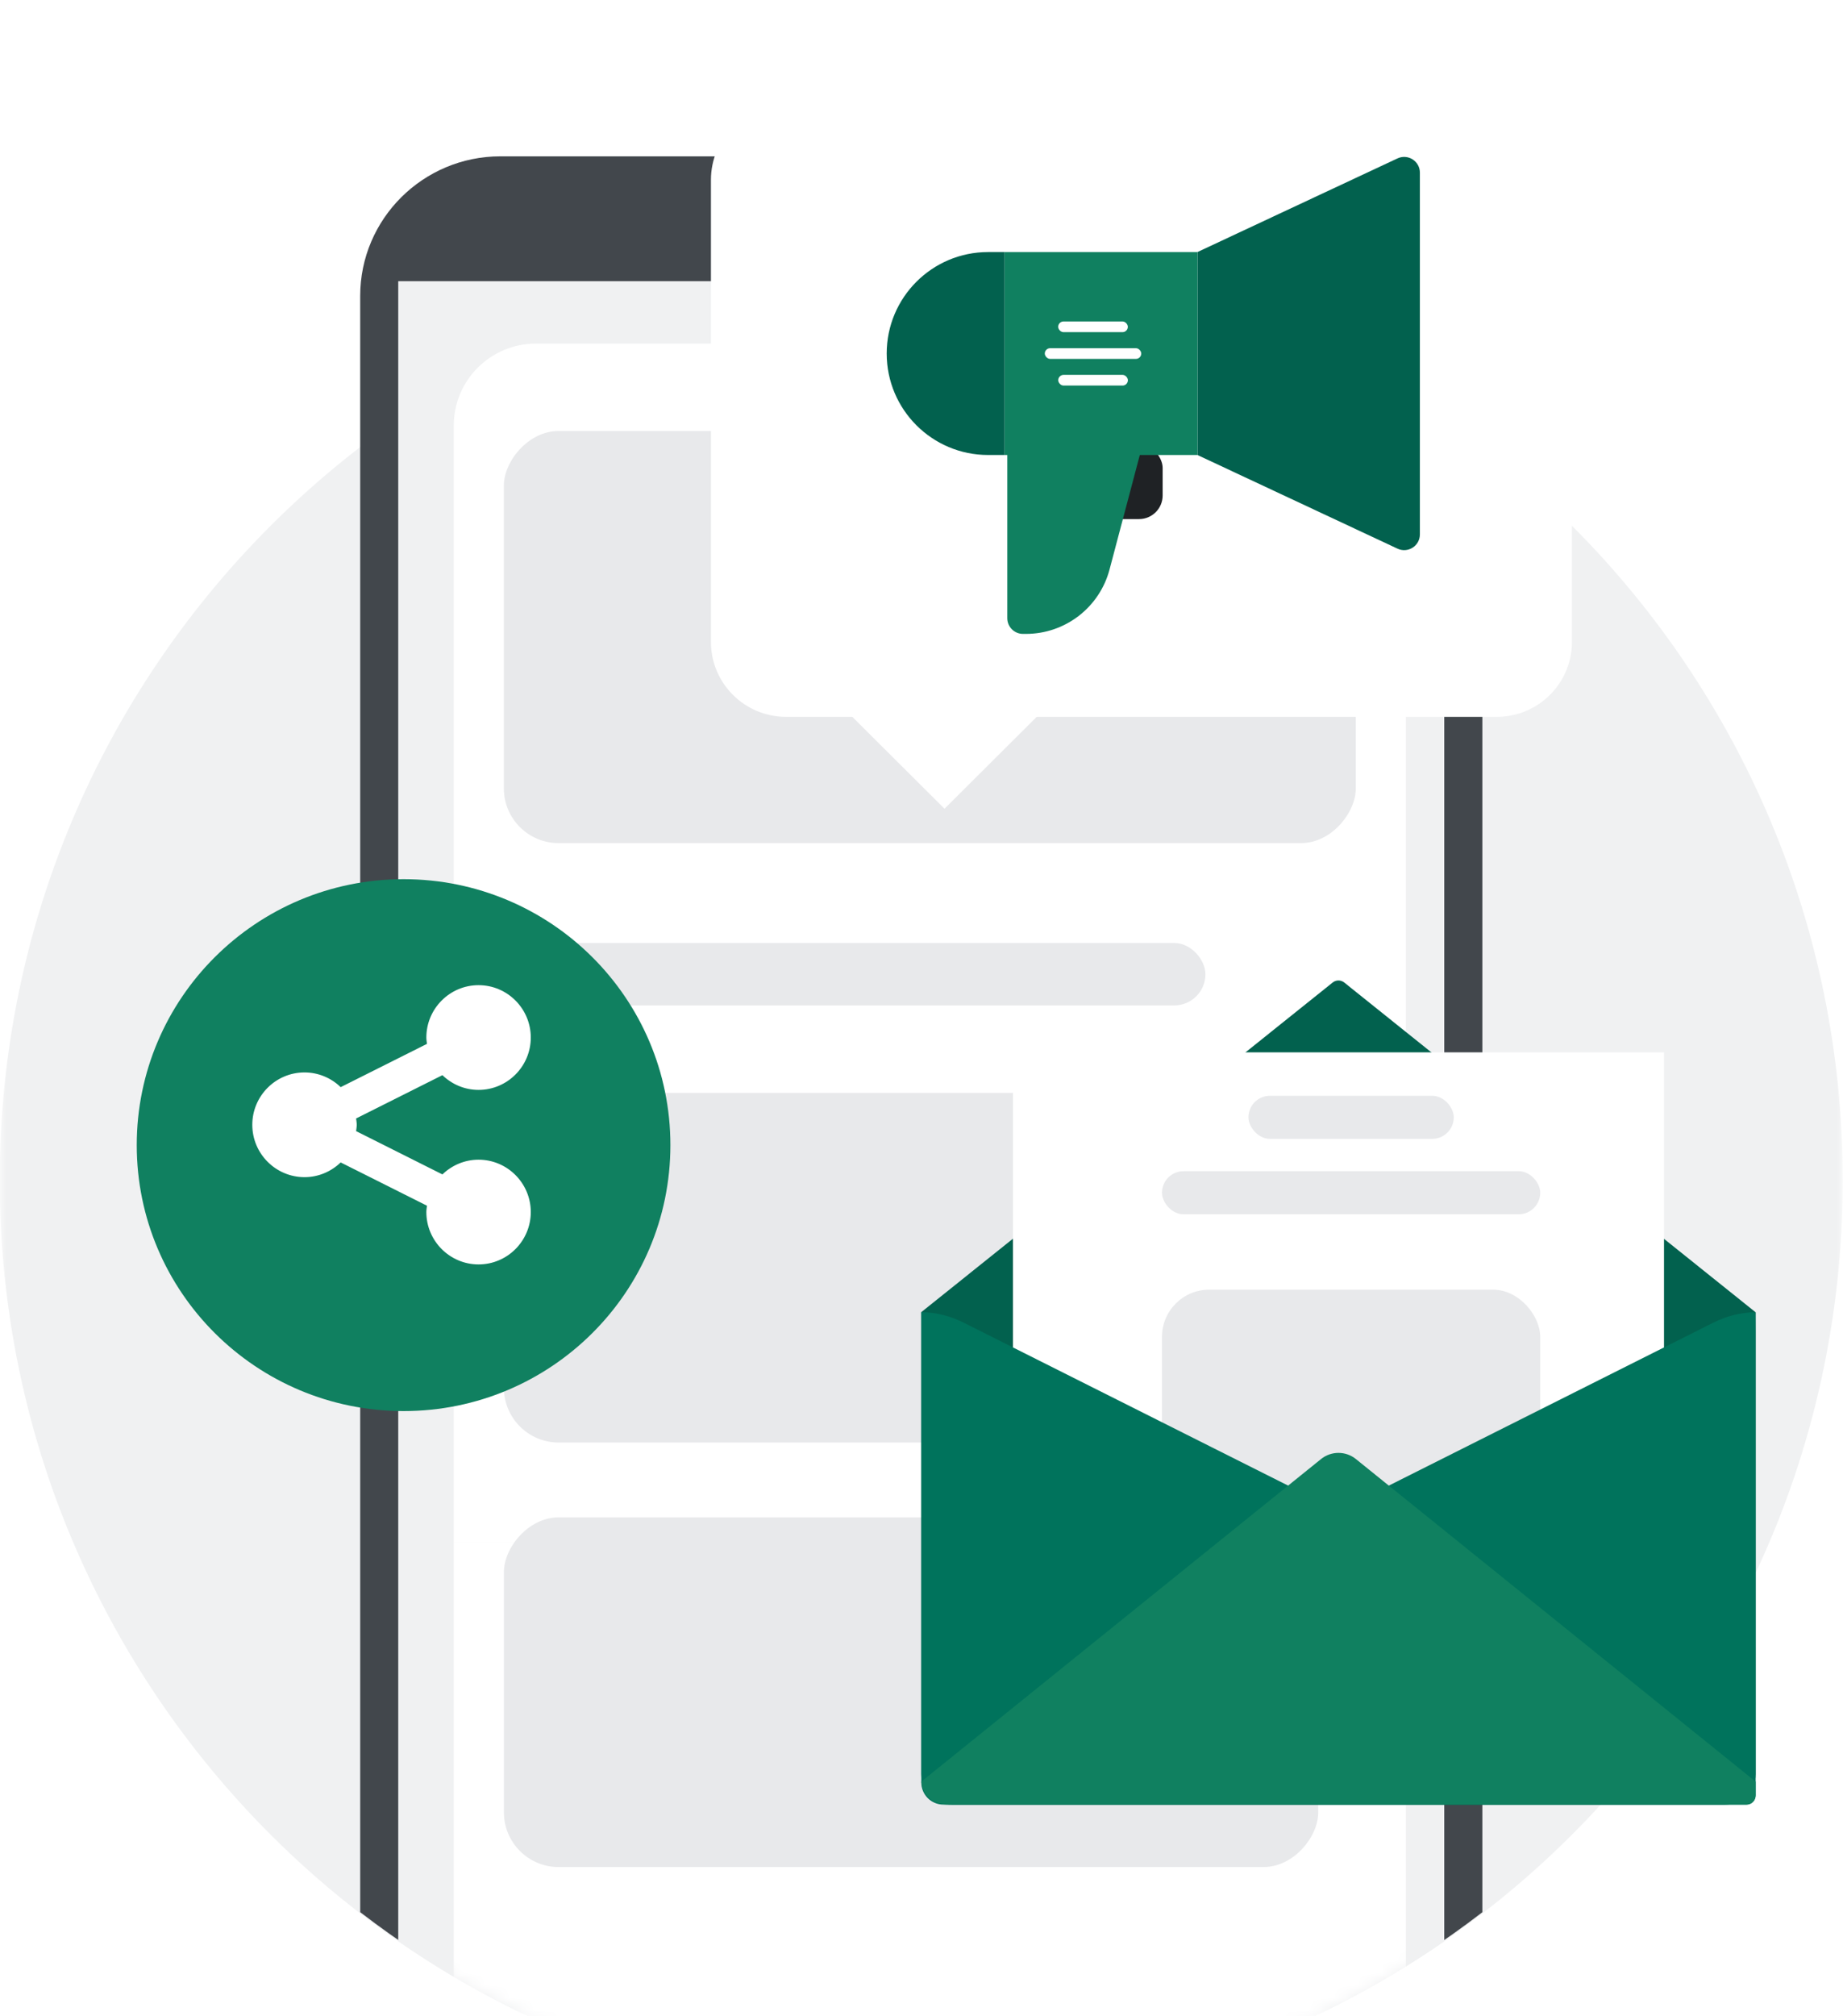 <svg fill="none" height="164" viewBox="0 0 150 164" width="150" xmlns="http://www.w3.org/2000/svg" xmlns:xlink="http://www.w3.org/1999/xlink"><filter id="a" color-interpolation-filters="sRGB" filterUnits="userSpaceOnUse" height="54.393" width="54.563" x="5.565" y="65.948"><feFlood flood-opacity="0" result="BackgroundImageFix"/><feColorMatrix in="SourceAlpha" result="hardAlpha" type="matrix" values="0 0 0 0 0 0 0 0 0 0 0 0 0 0 0 0 0 0 127 0"/><feOffset dy="1.113"/><feGaussianBlur stdDeviation="2.782"/><feColorMatrix type="matrix" values="0 0 0 0 0 0 0 0 0 0 0 0 0 0 0 0 0 0 0.3 0"/><feBlend in2="BackgroundImageFix" mode="normal" result="effect1_dropShadow_486_5343"/><feBlend in="SourceGraphic" in2="effect1_dropShadow_486_5343" mode="normal" result="shape"/></filter><filter id="b" color-interpolation-filters="sRGB" filterUnits="userSpaceOnUse" height="76.442" width="89.275" x="48.263" y="-1.06"><feFlood flood-opacity="0" result="BackgroundImageFix"/><feColorMatrix in="SourceAlpha" result="hardAlpha" type="matrix" values="0 0 0 0 0 0 0 0 0 0 0 0 0 0 0 0 0 0 127 0"/><feOffset dy="1.92"/><feGaussianBlur stdDeviation="4.8"/><feColorMatrix type="matrix" values="0 0 0 0 0 0 0 0 0 0 0 0 0 0 0 0 0 0 0.3 0"/><feBlend in2="BackgroundImageFix" mode="normal" result="effect1_dropShadow_486_5343"/><feBlend in="SourceGraphic" in2="effect1_dropShadow_486_5343" mode="normal" result="shape"/></filter><filter id="c" color-interpolation-filters="sRGB" filterUnits="userSpaceOnUse" height="61.946" width="75.245" x="71.316" y="74.468"><feFlood flood-opacity="0" result="BackgroundImageFix"/><feColorMatrix in="SourceAlpha" result="hardAlpha" type="matrix" values="0 0 0 0 0 0 0 0 0 0 0 0 0 0 0 0 0 0 127 0"/><feOffset dy="2.226"/><feGaussianBlur stdDeviation="5.565"/><feColorMatrix type="matrix" values="0 0 0 0 0 0 0 0 0 0 0 0 0 0 0 0 0 0 0.3 0"/><feBlend in2="BackgroundImageFix" mode="normal" result="effect1_dropShadow_486_5343"/><feBlend in="SourceGraphic" in2="effect1_dropShadow_486_5343" mode="normal" result="shape"/></filter><mask id="d" height="164" maskUnits="userSpaceOnUse" width="150" x="0" y="0"><path d="m0 0h150v164h-150z" fill="#fff"/></mask><mask id="e" height="152" maskUnits="userSpaceOnUse" width="151" x="-1" y="20"><path d="m149.98 95.999c0 11.284-2.472 21.979-6.922 31.577-11.888 25.748-37.895 43.583-68.078 43.583-30.172 0-56.179-17.835-68.078-43.583-4.449-9.598-6.922-20.293-6.922-31.577 0-41.521 33.568-75.161 75-75.161 41.443 0 74.999 33.639 74.999 75.161z" fill="#b6babf"/></mask><g mask="url(#d)"><path d="m149.98 95.999c0 11.285-2.472 21.98-6.922 31.578-11.888 25.748-37.895 43.583-68.078 43.583-30.172 0-56.179-17.835-68.078-43.583-4.449-9.598-6.922-20.293-6.922-31.578 0-41.521 33.568-75.161 75-75.161 41.443 0 74.999 33.639 74.999 75.161z" fill="#f0f1f2"/><path d="m120.648 155.538v-131.467c0-6.264-5.119-11.356-11.417-11.356h-68.499c-6.298 0-11.416 5.091-11.416 11.356v131.462c12.646 9.739 28.48 15.525 45.666 15.525 17.188 0 33.022-5.784 45.666-15.52z" fill="#42474c"/><path clip-rule="evenodd" d="m117.547 22.872h-85.135v107.661h-0v27.365c12.092 8.366 26.758 13.263 42.568 13.263 15.812 0 30.477-4.895 42.567-13.258v-22.291h.001z" fill="#f0f1f2" fill-rule="evenodd"/><g mask="url(#e)"><path d="m36.93 125.454h77.496v56.878h-77.496z" fill="#fff"/></g><path d="m36.93 125.456h77.496v-90.828c0-3.688-2.99-6.678-6.678-6.678h-64.141c-3.688 0-6.678 2.99-6.678 6.678z" fill="#fff"/><g fill="#e8e9eb"><rect height="33.518" rx="4.452" transform="matrix(1 0 0 -1 41.008 68.577)" width="69.339"/><rect height="5.078" rx="2.539" width="55.063" x="43.046" y="76.702"/><rect height="28.439" rx="4.452" transform="matrix(1 0 0 -1 41.012 151.863)" width="66.28"/><rect height="28.439" rx="4.452" transform="matrix(1 0 0 -1 41.012 117.333)" width="66.28"/></g><g filter="url(#a)"><ellipse cx="32.846" cy="92.031" fill="#108060" rx="21.717" ry="21.632"/></g><path d="m38.95 94.329c-1.143 0-2.177.46-2.942 1.198l-7.026-3.522c.021-.17.052-.338.052-.515 0-.177-.031-.345-.052-.515l7.026-3.522c.765.738 1.799 1.198 2.942 1.198 2.343 0 4.25-1.911 4.25-4.259s-1.907-4.259-4.25-4.259c-2.343 0-4.25 1.911-4.25 4.259 0 .177.031.345.052.515l-7.026 3.522c-.788-.767-1.843-1.197-2.942-1.198-2.343 0-4.25 1.911-4.25 4.259 0 2.348 1.907 4.259 4.25 4.259 1.143 0 2.177-.46 2.942-1.198l7.026 3.522c-.021.17-.052.338-.052.515 0 2.348 1.907 4.259 4.25 4.259 2.343 0 4.25-1.911 4.25-4.259 0-2.348-1.907-4.259-4.25-4.259z" fill="#fff"/><g fill="#fff" filter="url(#b)"><path d="m57.863 12.714c0-3.366 2.739-6.094 6.118-6.094h57.839c3.379 0 6.118 2.728 6.118 6.094v37.58c0 3.366-2.739 6.094-6.118 6.094h-57.839c-3.379 0-6.118-2.728-6.118-6.094z"/><path d="m69.08 56.1 7.793-7.762 7.793 7.762-7.793 7.762z"/></g><path d="m97.464 20.5 16.276-7.615c.849-.397 1.823.222 1.823 1.159v29.424c0 .937-.974 1.556-1.823 1.159l-16.276-7.615z" fill="#02614e"/><rect fill="#1f2225" height="6.081" rx="1.92" width="5.451" x="89.176" y="36.141"/><path d="m81.762 20.502h15.7v16.507h-15.7z" fill="#108060"/><path d="m81.762 20.502h-1.341c-4.558 0-8.253 3.695-8.253 8.253 0 4.558 3.695 8.254 8.253 8.254h1.341z" fill="#02614e"/><path d="m81.981 36.575h10.902l-2.578 9.746c-.817 3.088-3.611 5.24-6.806 5.24h-.238c-.707 0-1.28-.573-1.28-1.28z" fill="#108060"/><rect fill="#fff" height=".869" rx=".434" width="7.85" x="85.035" y="28.323"/><rect fill="#fff" height=".869" rx=".434" width="5.669" x="86.129" y="30.493"/><rect fill="#fff" height=".869" rx=".434" width="5.669" x="86.125" y="26.148"/><path d="m142.882 106.735-33.474-26.817c-.276-.223-.67-.223-.946 0l-33.481 26.812.002 1.468v36.098c0 1.375 1.116 2.49 2.492 2.49h62.922c1.376 0 2.492-1.115 2.492-2.49v-36.098z" fill="#02614e"/><g filter="url(#c)"><path d="m82.445 83.371h52.987v39.688h-52.987z" fill="#fff"/></g><rect fill="#e8e9eb" height="17.523" rx="3.84" width="30.785" x="94.573" y="104.901"/><path d="m78.428 107.583c-1.069-.536-2.248-.849-3.443-.849v38.252c0 .994.806 1.799 1.801 1.799h65.352c.415 0 .752-.336.752-.752l-.006-39.294c-1.195 0-2.369.308-3.437.844l-30.509 15.311z" fill="#00735c"/><path d="m110.355 118.678 32.534 26.24v1.116c0 .415-.317.752-.732.752h-64.681c-2.449.13-2.492-1.868-2.492-1.868l32.534-26.24c.828-.668 2.01-.668 2.837 0z" fill="#108060"/><rect fill="#e8e9eb" height="3.504" rx="1.752" width="16.712" x="101.609" y="89.13"/><rect fill="#e8e9eb" height="3.504" rx="1.752" width="30.785" x="94.573" y="95.264"/></g></svg>